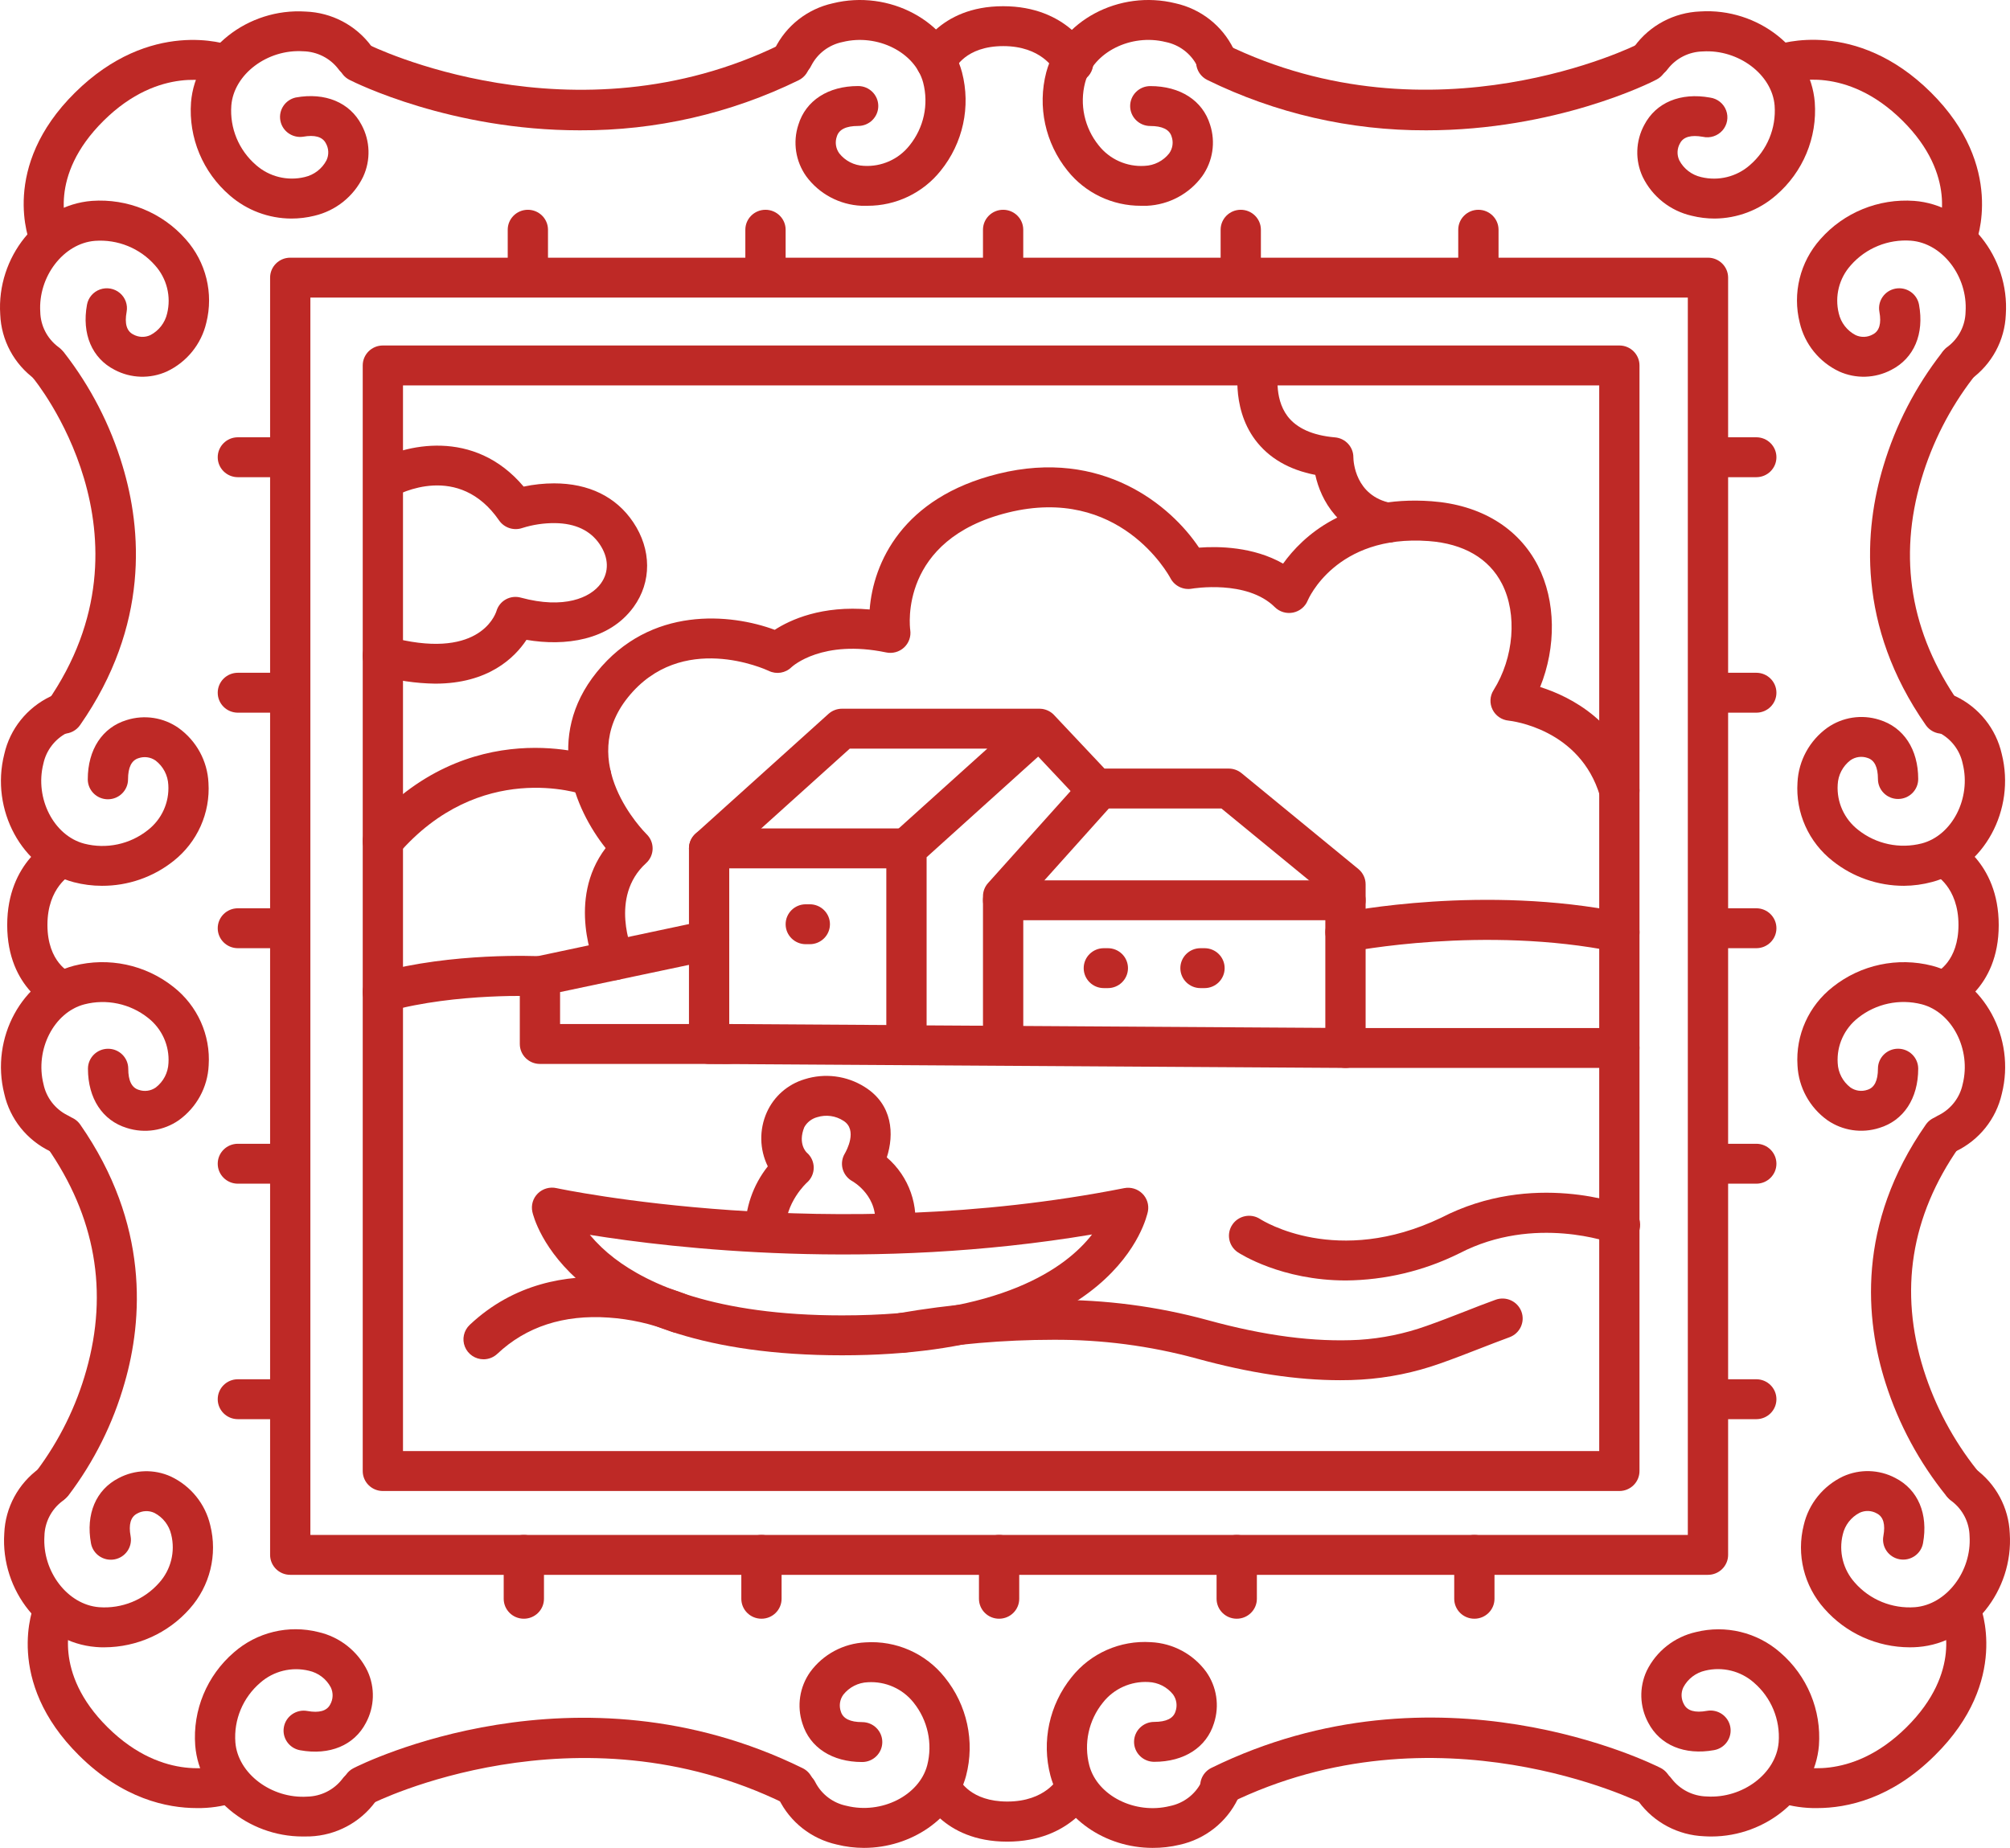 <?xml version="1.0" encoding="UTF-8"?>
<svg width="87px" height="80px" viewBox="0 0 87 80" version="1.1" xmlns="http://www.w3.org/2000/svg" xmlns:xlink="http://www.w3.org/1999/xlink">
    <title>img-artupload</title>
    <g id="UI-Designs" stroke="none" stroke-width="1" fill="none" fill-rule="evenodd">
        <g id="1440-MyProfile-Edit-WorkTab-Copy-3" transform="translate(-921, -462)" fill="#BE2926" fill-rule="nonzero">
            <g id="Group-12" transform="translate(668, 430)">
                <g id="img-artupload" transform="translate(253, 32)">
                    <g id="Group">
                        <path d="M70.092,64.55 L16.572,64.55 C16.09,64.55 15.7,64.163 15.7,63.686 L15.7,15.821 C15.7,15.344 16.09,14.957 16.572,14.957 L70.092,14.957 C70.573,14.957 70.963,15.344 70.963,15.821 L70.963,63.686 C70.963,64.163 70.573,64.55 70.092,64.55 L70.092,64.55 Z M17.443,62.822 L69.22,62.822 L69.22,16.685 L17.443,16.685 L17.443,62.822 Z" id="Shape"></path>
                        <path d="M37.54,8.909 C37.457,8.909 37.366,8.909 37.288,8.909 C36.335,8.865 35.454,8.394 34.894,7.629 C34.435,6.98 34.309,6.155 34.556,5.402 C34.877,4.351 35.846,3.725 37.143,3.725 C37.624,3.725 38.015,4.112 38.015,4.589 C38.015,5.067 37.624,5.453 37.143,5.453 C36.62,5.453 36.315,5.605 36.223,5.904 C36.134,6.151 36.172,6.424 36.325,6.637 C36.582,6.965 36.971,7.163 37.389,7.18 C38.155,7.227 38.895,6.897 39.367,6.298 C39.986,5.533 40.205,4.523 39.957,3.573 C39.608,2.265 37.978,1.446 36.47,1.819 C35.885,1.937 35.387,2.312 35.116,2.839 C34.986,3.12 34.716,3.311 34.406,3.341 C34.096,3.37 33.793,3.233 33.612,2.982 C33.432,2.731 33.4,2.403 33.529,2.122 C34.019,1.116 34.946,0.387 36.046,0.143 C38.487,-0.461 41.045,0.907 41.639,3.129 C42.026,4.615 41.684,6.195 40.715,7.392 C39.948,8.354 38.778,8.914 37.54,8.909 L37.54,8.909 Z" id="Path"></path>
                        <path d="M49.39,8.909 C48.15,8.915 46.977,8.356 46.208,7.392 C45.241,6.194 44.899,4.615 45.286,3.129 C45.881,0.907 48.441,-0.461 50.879,0.143 C51.979,0.387 52.906,1.116 53.396,2.122 C53.525,2.403 53.493,2.731 53.313,2.982 C53.132,3.233 52.829,3.37 52.519,3.341 C52.209,3.311 51.939,3.12 51.81,2.839 C51.538,2.313 51.039,1.937 50.455,1.819 C48.949,1.444 47.317,2.265 46.968,3.573 C46.72,4.523 46.939,5.533 47.558,6.298 C48.032,6.899 48.775,7.23 49.543,7.181 C49.961,7.165 50.35,6.966 50.607,6.639 C50.76,6.426 50.798,6.152 50.709,5.906 C50.617,5.607 50.307,5.455 49.789,5.455 C49.308,5.455 48.917,5.068 48.917,4.591 C48.917,4.114 49.308,3.727 49.789,3.727 C51.086,3.727 52.055,4.353 52.376,5.398 C52.623,6.152 52.497,6.977 52.038,7.625 C51.479,8.392 50.598,8.864 49.644,8.909 C49.559,8.909 49.475,8.909 49.39,8.909 Z" id="Path"></path>
                        <path d="M40.515,3.527 C40.401,3.527 40.288,3.504 40.183,3.461 C39.969,3.374 39.799,3.206 39.71,2.994 C39.621,2.783 39.621,2.545 39.709,2.333 C39.744,2.25 40.602,0.269 43.419,0.269 C46.208,0.269 47.164,2.21 47.204,2.293 C47.369,2.575 47.36,2.924 47.181,3.198 C47.002,3.471 46.684,3.621 46.357,3.586 C46.03,3.551 45.751,3.337 45.635,3.033 C45.619,3.003 45.073,1.996 43.426,1.996 C41.778,1.996 41.334,2.981 41.334,2.991 C41.198,3.32 40.873,3.532 40.515,3.527 L40.515,3.527 Z" id="Path"></path>
                        <path d="M12.611,9.462 C11.63,9.459 10.684,9.104 9.947,8.462 C8.778,7.456 8.156,5.963 8.268,4.432 C8.453,2.139 10.723,0.337 13.232,0.501 C14.36,0.543 15.407,1.094 16.073,1.997 C16.348,2.389 16.251,2.928 15.855,3.2 C15.46,3.473 14.917,3.376 14.642,2.984 C14.28,2.514 13.722,2.233 13.125,2.22 C11.574,2.118 10.122,3.216 10.013,4.563 C9.938,5.544 10.335,6.502 11.084,7.147 C11.657,7.652 12.445,7.846 13.19,7.665 C13.595,7.572 13.939,7.307 14.131,6.941 C14.244,6.704 14.233,6.427 14.102,6.2 C13.957,5.922 13.624,5.828 13.113,5.92 C12.65,5.984 12.218,5.675 12.135,5.219 C12.051,4.763 12.345,4.323 12.801,4.221 C14.075,3.99 15.142,4.434 15.65,5.407 C16.026,6.104 16.051,6.935 15.718,7.653 C15.309,8.503 14.533,9.124 13.608,9.341 C13.282,9.422 12.947,9.462 12.611,9.462 L12.611,9.462 Z" id="Path"></path>
                        <path d="M2.019,16.58 C1.841,16.579 1.667,16.525 1.522,16.424 C0.611,15.766 0.054,14.731 0.01,13.615 C-0.154,11.132 1.663,8.878 3.975,8.697 C5.518,8.586 7.024,9.202 8.04,10.359 C8.919,11.346 9.251,12.699 8.929,13.976 C8.714,14.897 8.088,15.672 7.228,16.08 C6.503,16.409 5.664,16.384 4.961,16.011 C3.98,15.508 3.534,14.456 3.765,13.19 C3.821,12.886 4.036,12.635 4.329,12.531 C4.623,12.427 4.95,12.486 5.187,12.685 C5.425,12.885 5.537,13.195 5.481,13.499 C5.387,14.005 5.481,14.333 5.763,14.477 C5.992,14.607 6.27,14.619 6.509,14.508 C6.876,14.316 7.14,13.975 7.233,13.575 C7.416,12.836 7.221,12.055 6.71,11.487 C6.06,10.747 5.096,10.354 4.109,10.427 C2.747,10.534 1.644,11.982 1.743,13.509 C1.757,14.1 2.04,14.653 2.514,15.013 C2.827,15.228 2.963,15.621 2.849,15.982 C2.735,16.342 2.397,16.588 2.015,16.587 L2.019,16.58 Z" id="Path"></path>
                        <path d="M2.13,11.109 C1.776,11.11 1.456,10.898 1.321,10.573 C1.265,10.439 -0.023,7.24 3.249,4.007 C6.522,0.774 9.822,1.913 9.961,1.963 C10.399,2.134 10.622,2.619 10.463,3.058 C10.304,3.498 9.822,3.733 9.374,3.589 C9.283,3.56 6.923,2.808 4.482,5.229 C2.041,7.65 2.897,9.825 2.934,9.918 C3.043,10.184 3.012,10.487 2.851,10.726 C2.69,10.964 2.42,11.108 2.13,11.109 L2.13,11.109 Z" id="Path"></path>
                        <path d="M25.093,5.642 C19.515,5.642 15.385,3.589 15.127,3.458 C14.698,3.24 14.529,2.718 14.749,2.294 C14.969,1.869 15.495,1.702 15.923,1.92 L15.923,1.92 C16.012,1.965 24.814,6.323 33.792,1.92 C34.073,1.783 34.405,1.804 34.665,1.976 C34.925,2.148 35.073,2.445 35.052,2.754 C35.032,3.063 34.847,3.338 34.566,3.475 C31.621,4.916 28.378,5.658 25.093,5.642 Z" id="Path"></path>
                        <path d="M74.215,9.462 C73.881,9.462 73.548,9.421 73.224,9.341 C72.295,9.129 71.514,8.509 71.101,7.657 C70.767,6.939 70.793,6.107 71.169,5.41 C71.676,4.437 72.738,3.993 74.018,4.225 C74.335,4.269 74.602,4.481 74.713,4.778 C74.825,5.076 74.764,5.409 74.554,5.648 C74.343,5.887 74.018,5.993 73.706,5.923 C73.195,5.832 72.862,5.923 72.717,6.203 C72.586,6.431 72.575,6.707 72.688,6.945 C72.881,7.311 73.227,7.575 73.634,7.667 C74.379,7.848 75.167,7.654 75.74,7.149 C76.488,6.505 76.885,5.549 76.812,4.57 C76.704,3.223 75.243,2.129 73.7,2.227 C73.104,2.24 72.546,2.521 72.184,2.991 C71.907,3.383 71.362,3.478 70.967,3.204 C70.572,2.929 70.476,2.389 70.752,1.997 C71.416,1.094 72.46,0.541 73.587,0.496 C76.092,0.333 78.366,2.134 78.55,4.427 C78.663,5.957 78.041,7.451 76.871,8.457 C76.137,9.098 75.194,9.455 74.215,9.462 L74.215,9.462 Z" id="Path"></path>
                        <path d="M84.807,16.58 C84.425,16.581 84.088,16.336 83.973,15.975 C83.859,15.614 83.995,15.221 84.308,15.006 C84.782,14.647 85.065,14.093 85.077,13.502 C85.178,11.968 84.075,10.527 82.713,10.42 C81.726,10.347 80.762,10.74 80.112,11.481 C79.601,12.048 79.406,12.829 79.589,13.568 C79.682,13.972 79.948,14.315 80.318,14.508 C80.557,14.619 80.835,14.607 81.064,14.477 C81.345,14.333 81.441,14.005 81.347,13.499 C81.26,13.029 81.575,12.579 82.048,12.494 C82.522,12.409 82.976,12.72 83.062,13.19 C83.294,14.454 82.848,15.508 81.866,16.011 C81.163,16.384 80.325,16.409 79.6,16.08 C78.74,15.671 78.115,14.897 77.9,13.976 C77.578,12.699 77.91,11.346 78.789,10.359 C79.805,9.202 81.311,8.586 82.855,8.697 C85.166,8.87 86.983,11.132 86.819,13.615 C86.775,14.731 86.217,15.766 85.306,16.424 C85.159,16.525 84.985,16.58 84.807,16.58 L84.807,16.58 Z" id="Path"></path>
                        <path d="M84.699,11.106 C84.409,11.105 84.138,10.962 83.976,10.724 C83.815,10.486 83.783,10.183 83.892,9.917 C83.934,9.808 84.751,7.606 82.344,5.22 C79.903,2.801 77.543,3.551 77.443,3.584 C76.989,3.737 76.495,3.498 76.338,3.048 C76.183,2.603 76.415,2.117 76.861,1.954 C77.001,1.904 80.325,0.778 83.573,3.998 C86.821,7.219 85.557,10.439 85.501,10.573 C85.366,10.895 85.05,11.104 84.699,11.106 L84.699,11.106 Z" id="Path"></path>
                        <path d="M61.733,5.642 C58.447,5.654 55.204,4.908 52.259,3.463 C51.979,3.326 51.794,3.051 51.773,2.742 C51.753,2.433 51.901,2.136 52.16,1.964 C52.42,1.792 52.753,1.771 53.033,1.908 C62.041,6.328 70.815,1.958 70.901,1.908 C71.178,1.766 71.51,1.782 71.772,1.949 C72.034,2.117 72.186,2.41 72.171,2.718 C72.156,3.027 71.976,3.304 71.699,3.445 C71.441,3.589 67.32,5.642 61.733,5.642 Z" id="Path"></path>
                        <path d="M2.542,49.926 C2.417,49.927 2.294,49.9 2.181,49.848 C1.166,49.363 0.43,48.444 0.185,47.353 C-0.424,44.934 0.957,42.401 3.199,41.81 C4.7,41.425 6.297,41.764 7.507,42.726 C8.548,43.542 9.119,44.813 9.032,46.126 C8.987,47.07 8.512,47.942 7.74,48.497 C7.086,48.952 6.254,49.077 5.493,48.834 C4.437,48.513 3.807,47.554 3.807,46.268 C3.807,45.791 4.197,45.404 4.679,45.404 C5.16,45.404 5.551,45.791 5.551,46.268 C5.551,46.787 5.702,47.091 6.004,47.182 C6.253,47.27 6.53,47.231 6.745,47.079 C7.074,46.824 7.274,46.44 7.292,46.026 C7.34,45.267 7.007,44.532 6.403,44.063 C5.63,43.45 4.61,43.234 3.652,43.481 C2.334,43.826 1.506,45.442 1.883,46.937 C2.003,47.515 2.381,48.008 2.911,48.278 C3.284,48.446 3.489,48.85 3.402,49.247 C3.315,49.644 2.96,49.928 2.55,49.928 L2.542,49.926 Z" id="Path"></path>
                        <path d="M4.414,38.349 C4.002,38.349 3.592,38.297 3.194,38.193 C0.955,37.602 -0.426,35.064 0.185,32.65 C0.431,31.559 1.167,30.639 2.182,30.153 C2.618,29.968 3.123,30.162 3.319,30.59 C3.515,31.017 3.331,31.521 2.904,31.725 C2.375,31.996 1.997,32.49 1.876,33.068 C1.499,34.561 2.327,36.178 3.645,36.524 C4.604,36.771 5.623,36.554 6.396,35.94 C7.001,35.472 7.333,34.738 7.285,33.979 C7.266,33.566 7.066,33.182 6.736,32.928 C6.521,32.776 6.244,32.737 5.995,32.824 C5.693,32.916 5.542,33.224 5.542,33.739 C5.542,34.216 5.152,34.603 4.67,34.603 C4.189,34.603 3.799,34.216 3.799,33.739 C3.799,32.453 4.428,31.492 5.484,31.173 C6.247,30.932 7.079,31.059 7.731,31.518 C8.503,32.073 8.978,32.945 9.023,33.889 C9.108,35.196 8.541,36.462 7.507,37.277 C6.63,37.975 5.538,38.353 4.414,38.349 L4.414,38.349 Z" id="Path"></path>
                        <path d="M2.726,43.79 C2.612,43.79 2.499,43.768 2.393,43.725 C2.308,43.69 0.312,42.84 0.312,40.047 C0.312,37.283 2.27,36.336 2.353,36.296 C2.778,36.137 3.254,36.327 3.449,36.733 C3.643,37.139 3.492,37.625 3.099,37.851 C3.07,37.867 2.053,38.408 2.053,40.041 C2.053,41.673 3.047,42.114 3.058,42.114 C3.442,42.272 3.66,42.676 3.579,43.081 C3.498,43.485 3.14,43.776 2.725,43.776 L2.726,43.79 Z" id="Path"></path>
                        <path d="M2.751,31.765 C2.574,31.766 2.402,31.713 2.257,31.613 C2.065,31.483 1.933,31.282 1.891,31.055 C1.849,30.827 1.901,30.593 2.034,30.404 C7.052,23.205 1.489,16.435 1.433,16.367 C1.139,16 1.194,15.467 1.558,15.167 C1.921,14.866 2.46,14.908 2.772,15.261 C3.915,16.729 4.775,18.394 5.306,20.172 C6.131,22.902 6.481,27.062 3.469,31.387 C3.307,31.623 3.039,31.764 2.751,31.765 L2.751,31.765 Z" id="Path"></path>
                        <path d="M2.277,65.068 C1.941,65.068 1.635,64.877 1.49,64.576 C1.346,64.275 1.388,63.919 1.6,63.66 C2.573,62.356 3.298,60.886 3.737,59.323 C4.7,55.915 4.128,52.665 2.034,49.662 C1.765,49.269 1.866,48.735 2.26,48.465 C2.654,48.195 3.194,48.291 3.469,48.68 C6.478,53 6.178,57.147 5.397,59.859 C4.896,61.625 4.069,63.284 2.956,64.751 C2.79,64.953 2.54,65.07 2.277,65.068 Z" id="Path"></path>
                        <path d="M84.284,49.926 C83.874,49.926 83.52,49.642 83.433,49.245 C83.346,48.848 83.55,48.445 83.923,48.276 C84.453,48.006 84.831,47.513 84.952,46.935 C85.328,45.442 84.5,43.825 83.182,43.479 C82.224,43.232 81.204,43.448 80.431,44.061 C79.827,44.531 79.494,45.265 79.542,46.024 C79.56,46.438 79.76,46.822 80.09,47.077 C80.305,47.229 80.581,47.268 80.831,47.18 C81.132,47.089 81.284,46.781 81.284,46.266 C81.284,45.789 81.674,45.402 82.155,45.402 C82.637,45.402 83.027,45.789 83.027,46.266 C83.027,47.552 82.398,48.513 81.341,48.832 C80.58,49.075 79.749,48.95 79.094,48.495 C78.323,47.941 77.847,47.068 77.802,46.125 C77.717,44.811 78.289,43.541 79.331,42.726 C80.539,41.766 82.133,41.426 83.632,41.81 C85.874,42.401 87.255,44.939 86.646,47.353 C86.4,48.444 85.664,49.363 84.648,49.848 C84.534,49.901 84.41,49.927 84.284,49.926 L84.284,49.926 Z" id="Path"></path>
                        <path d="M82.412,38.349 C81.291,38.351 80.202,37.973 79.328,37.277 C78.286,36.462 77.716,35.19 77.802,33.877 C77.847,32.933 78.323,32.061 79.094,31.506 C79.747,31.047 80.579,30.919 81.341,31.16 C82.398,31.482 83.027,32.441 83.027,33.726 C83.027,34.204 82.637,34.59 82.155,34.59 C81.674,34.59 81.284,34.204 81.284,33.726 C81.284,33.208 81.132,32.904 80.831,32.812 C80.581,32.725 80.305,32.764 80.09,32.916 C79.76,33.17 79.56,33.555 79.542,33.968 C79.494,34.728 79.827,35.461 80.431,35.93 C81.204,36.544 82.224,36.76 83.182,36.514 C84.5,36.168 85.328,34.552 84.952,33.058 C84.831,32.479 84.453,31.986 83.923,31.715 C83.633,31.592 83.432,31.322 83.399,31.011 C83.366,30.699 83.506,30.394 83.765,30.214 C84.024,30.034 84.36,30.007 84.645,30.143 C85.661,30.629 86.396,31.549 86.643,32.64 C87.251,35.059 85.871,37.592 83.629,38.183 C83.232,38.29 82.823,38.346 82.412,38.349 L82.412,38.349 Z" id="Path"></path>
                        <path d="M84.432,43.725 L83.766,42.128 L83.751,42.128 C83.855,42.08 84.77,41.61 84.77,40.041 C84.77,38.389 83.737,37.856 83.724,37.851 C83.332,37.625 83.181,37.139 83.375,36.733 C83.57,36.327 84.046,36.137 84.471,36.296 C84.554,36.336 86.512,37.286 86.512,40.047 C86.514,42.84 84.518,43.69 84.432,43.725 Z" id="Path"></path>
                        <path d="M84.075,31.765 C83.788,31.766 83.52,31.627 83.357,31.394 C80.344,27.074 80.695,22.909 81.519,20.179 C82.05,18.401 82.91,16.736 84.054,15.268 C84.364,14.911 84.906,14.867 85.271,15.168 C85.637,15.469 85.692,16.005 85.395,16.372 C84.391,17.681 83.637,19.159 83.167,20.736 C82.15,24.155 82.696,27.411 84.786,30.412 C84.92,30.601 84.972,30.836 84.93,31.063 C84.888,31.291 84.756,31.492 84.563,31.622 C84.419,31.717 84.248,31.768 84.075,31.765 L84.075,31.765 Z" id="Path"></path>
                        <path d="M84.91,65.068 C84.657,65.068 84.416,64.959 84.251,64.77 C83.075,63.317 82.182,61.661 81.617,59.885 C80.745,57.163 80.339,53.011 83.36,48.682 C83.635,48.293 84.175,48.197 84.569,48.467 C84.964,48.736 85.064,49.271 84.795,49.664 C82.703,52.658 82.192,55.902 83.263,59.304 C83.76,60.878 84.544,62.348 85.574,63.643 C85.796,63.899 85.846,64.26 85.703,64.567 C85.56,64.873 85.251,65.069 84.91,65.068 Z" id="Path"></path>
                        <path d="M37.396,80 C37,80 36.606,79.952 36.223,79.856 C35.122,79.613 34.194,78.883 33.705,77.876 C33.519,77.444 33.714,76.944 34.146,76.75 C34.577,76.555 35.086,76.738 35.292,77.161 C35.563,77.687 36.061,78.063 36.646,78.18 C38.152,78.554 39.784,77.735 40.133,76.426 C40.376,75.479 40.157,74.473 39.542,73.708 C39.068,73.111 38.328,72.782 37.563,72.829 C37.146,72.845 36.757,73.043 36.5,73.37 C36.347,73.583 36.308,73.857 36.397,74.104 C36.489,74.403 36.798,74.555 37.317,74.555 C37.799,74.555 38.189,74.942 38.189,75.419 C38.189,75.896 37.799,76.283 37.317,76.283 C36.02,76.283 35.051,75.657 34.73,74.61 C34.484,73.857 34.609,73.033 35.068,72.385 C35.628,71.619 36.508,71.148 37.46,71.103 C38.786,71.015 40.069,71.582 40.891,72.616 C41.86,73.813 42.203,75.393 41.815,76.879 C41.315,78.737 39.43,80 37.396,80 Z" id="Path"></path>
                        <path d="M49.885,80 C47.85,80 45.964,78.737 45.466,76.871 C45.077,75.386 45.417,73.806 46.383,72.608 C47.204,71.573 48.488,71.007 49.813,71.094 C50.766,71.138 51.647,71.61 52.207,72.376 C52.666,73.024 52.791,73.848 52.545,74.602 C52.223,75.649 51.255,76.274 49.958,76.274 C49.477,76.274 49.086,75.888 49.086,75.41 C49.086,74.933 49.477,74.546 49.958,74.546 C50.481,74.546 50.786,74.394 50.879,74.095 C50.967,73.849 50.929,73.575 50.776,73.361 C50.519,73.035 50.13,72.837 49.712,72.82 C48.947,72.777 48.21,73.109 47.739,73.708 C47.119,74.474 46.901,75.485 47.15,76.435 C47.498,77.743 49.128,78.562 50.636,78.189 C51.221,78.071 51.719,77.696 51.991,77.169 C52.115,76.881 52.387,76.683 52.702,76.65 C53.016,76.618 53.323,76.756 53.505,77.013 C53.687,77.269 53.715,77.603 53.577,77.885 C53.088,78.892 52.16,79.622 51.06,79.865 C50.675,79.957 50.281,80.003 49.885,80 Z" id="Path"></path>
                        <path d="M43.593,79.73 C40.776,79.73 39.918,77.75 39.883,77.657 L41.496,76.998 L41.496,76.983 C41.543,77.087 42.019,77.994 43.6,77.994 C45.269,77.994 45.804,76.969 45.809,76.957 C46.038,76.571 46.526,76.422 46.934,76.614 C47.343,76.806 47.535,77.275 47.378,77.695 C47.338,77.788 46.383,79.73 43.593,79.73 Z" id="Path"></path>
                        <path d="M13.099,79.507 C10.719,79.507 8.626,77.764 8.45,75.568 C8.335,74.038 8.955,72.545 10.122,71.538 C11.12,70.662 12.49,70.332 13.783,70.657 C14.712,70.869 15.493,71.489 15.906,72.342 C16.239,73.06 16.214,73.891 15.838,74.588 C15.331,75.561 14.269,76.005 12.989,75.773 C12.516,75.688 12.201,75.238 12.288,74.768 C12.374,74.299 12.828,73.988 13.301,74.073 C13.812,74.166 14.145,74.073 14.29,73.795 C14.421,73.567 14.432,73.291 14.319,73.053 C14.126,72.686 13.779,72.422 13.371,72.331 C12.626,72.15 11.839,72.344 11.265,72.85 C10.513,73.494 10.113,74.454 10.188,75.436 C10.296,76.786 11.757,77.88 13.3,77.781 C13.896,77.768 14.454,77.487 14.816,77.017 C15.091,76.626 15.634,76.529 16.03,76.801 C16.425,77.074 16.522,77.612 16.248,78.004 C15.584,78.907 14.54,79.46 13.413,79.504 C13.311,79.506 13.206,79.507 13.099,79.507 Z" id="Path"></path>
                        <path d="M4.515,71.317 C4.393,71.317 4.271,71.317 4.147,71.303 C1.836,71.116 0.019,68.87 0.185,66.383 C0.23,65.267 0.787,64.232 1.698,63.574 C2.093,63.301 2.636,63.398 2.911,63.79 C3.186,64.182 3.088,64.72 2.693,64.992 C2.22,65.352 1.937,65.905 1.923,66.496 C1.823,68.032 2.927,69.473 4.288,69.58 C5.274,69.654 6.237,69.263 6.888,68.524 C7.398,67.957 7.594,67.176 7.411,66.437 C7.319,66.033 7.052,65.689 6.682,65.497 C6.443,65.386 6.165,65.397 5.936,65.526 C5.655,65.672 5.559,66 5.653,66.506 C5.74,66.976 5.425,67.426 4.952,67.511 C4.478,67.596 4.024,67.285 3.938,66.815 C3.706,65.551 4.152,64.495 5.134,63.992 C5.837,63.619 6.676,63.594 7.4,63.925 C8.26,64.334 8.885,65.108 9.1,66.029 C9.422,67.306 9.09,68.659 8.211,69.646 C7.279,70.704 5.932,71.313 4.515,71.317 Z" id="Path"></path>
                        <path d="M8.523,78.277 C7.224,78.277 5.312,77.873 3.424,76.001 C0.151,72.76 1.44,69.561 1.496,69.426 C1.689,69.004 2.185,68.809 2.619,68.984 C3.052,69.16 3.268,69.643 3.108,70.08 C3.066,70.19 2.249,72.392 4.656,74.778 C7.133,77.233 9.525,76.426 9.548,76.418 C9.844,76.302 10.179,76.356 10.424,76.557 C10.668,76.758 10.783,77.076 10.723,77.385 C10.663,77.694 10.438,77.947 10.135,78.044 C9.614,78.206 9.07,78.285 8.523,78.277 L8.523,78.277 Z" id="Path"></path>
                        <path d="M34.354,78.175 C34.219,78.175 34.087,78.144 33.967,78.085 C24.959,73.665 16.185,78.035 16.099,78.085 C15.823,78.227 15.491,78.211 15.229,78.044 C14.967,77.877 14.815,77.584 14.829,77.276 C14.844,76.968 15.024,76.69 15.301,76.549 C15.691,76.35 24.952,71.74 34.741,76.549 C35.103,76.727 35.295,77.13 35.202,77.52 C35.11,77.911 34.758,78.187 34.354,78.187 L34.354,78.175 Z" id="Path"></path>
                        <path d="M74.075,79.507 C73.971,79.507 73.866,79.504 73.761,79.497 C72.635,79.453 71.59,78.901 70.927,77.997 C70.749,77.744 70.721,77.416 70.854,77.136 C70.986,76.857 71.259,76.669 71.569,76.643 C71.88,76.617 72.18,76.757 72.358,77.01 C72.721,77.48 73.278,77.761 73.875,77.774 C75.425,77.873 76.878,76.779 76.987,75.429 C77.062,74.448 76.664,73.489 75.914,72.844 C75.341,72.339 74.554,72.146 73.808,72.326 C73.401,72.418 73.055,72.682 72.862,73.048 C72.749,73.285 72.761,73.562 72.891,73.79 C73.036,74.066 73.369,74.161 73.88,74.068 C74.354,73.982 74.808,74.294 74.894,74.763 C74.98,75.233 74.666,75.683 74.192,75.768 C72.916,75.998 71.851,75.556 71.343,74.583 C70.967,73.886 70.942,73.054 71.275,72.336 C71.69,71.485 72.474,70.867 73.404,70.657 C74.692,70.337 76.056,70.667 77.051,71.538 C78.221,72.544 78.843,74.037 78.73,75.568 C78.549,77.764 76.455,79.507 74.075,79.507 Z" id="Path"></path>
                        <path d="M82.659,71.317 C81.24,71.314 79.892,70.703 78.962,69.641 C78.083,68.654 77.75,67.301 78.073,66.024 C78.287,65.103 78.913,64.328 79.772,63.919 C80.497,63.589 81.335,63.614 82.039,63.987 C83.02,64.491 83.466,65.542 83.235,66.81 C83.148,67.28 82.695,67.591 82.221,67.506 C81.747,67.42 81.433,66.97 81.519,66.501 C81.613,65.995 81.519,65.666 81.237,65.521 C81.008,65.391 80.729,65.38 80.491,65.492 C80.12,65.684 79.854,66.028 79.762,66.432 C79.579,67.171 79.774,67.951 80.285,68.519 C80.935,69.26 81.899,69.653 82.886,69.58 C84.247,69.473 85.351,68.025 85.25,66.496 C85.237,65.905 84.954,65.352 84.481,64.992 C84.086,64.72 83.988,64.182 84.263,63.79 C84.538,63.398 85.081,63.301 85.477,63.574 C86.387,64.232 86.945,65.267 86.99,66.383 C87.154,68.868 85.337,71.12 83.025,71.303 C82.903,71.313 82.781,71.317 82.659,71.317 Z" id="Path"></path>
                        <path d="M78.651,78.277 C78.105,78.286 77.56,78.207 77.039,78.046 C76.601,77.875 76.378,77.39 76.537,76.95 C76.696,76.511 77.178,76.276 77.626,76.42 C77.717,76.449 80.077,77.199 82.518,74.78 C84.959,72.361 84.103,70.173 84.066,70.081 C83.938,69.794 83.978,69.46 84.169,69.21 C84.361,68.96 84.675,68.832 84.988,68.877 C85.302,68.922 85.567,69.132 85.679,69.426 C85.735,69.561 87.023,72.76 83.751,75.993 C81.864,77.873 79.95,78.277 78.651,78.277 Z" id="Path"></path>
                        <path d="M52.821,78.175 C52.416,78.175 52.064,77.899 51.972,77.508 C51.88,77.117 52.071,76.715 52.434,76.537 C62.222,71.733 71.483,76.343 71.873,76.537 C72.302,76.755 72.471,77.276 72.251,77.701 C72.031,78.125 71.505,78.293 71.077,78.075 L71.077,78.075 C70.988,78.03 62.186,73.672 53.208,78.075 C53.088,78.138 52.956,78.172 52.821,78.175 L52.821,78.175 Z" id="Path"></path>
                        <path d="M73.927,68.179 L12.562,68.179 C12.081,68.179 11.691,67.792 11.691,67.315 L11.691,12.02 C11.691,11.543 12.081,11.156 12.562,11.156 L73.927,11.156 C74.408,11.156 74.799,11.543 74.799,12.02 L74.799,67.315 C74.799,67.792 74.408,68.179 73.927,68.179 Z M13.434,66.451 L73.055,66.451 L73.055,12.884 L13.434,12.884 L13.434,66.451 Z" id="Shape"></path>
                        <path d="M58.237,46.234 L58.237,46.234 L30.693,46.061 C30.211,46.061 29.821,45.674 29.821,45.197 L29.821,36.73 C29.821,36.486 29.925,36.254 30.107,36.09 L35.86,30.906 C36.02,30.762 36.229,30.682 36.446,30.682 L45.002,30.682 C45.037,30.682 45.073,30.685 45.108,30.69 C45.292,30.716 45.463,30.799 45.596,30.927 L45.629,30.962 L47.807,33.274 L53.182,33.274 C53.385,33.274 53.581,33.344 53.738,33.472 L58.793,37.62 C58.993,37.784 59.109,38.028 59.109,38.285 L59.109,45.37 C59.109,45.847 58.719,46.234 58.237,46.234 L58.237,46.234 Z M40.107,44.392 L57.365,44.5 L57.365,38.691 L52.868,35.002 L47.429,35.002 C47.187,35.002 46.956,34.902 46.791,34.727 L44.937,32.755 L40.107,37.112 L40.107,44.392 Z M31.564,44.333 L38.363,44.376 L38.363,36.73 C38.363,36.486 38.467,36.254 38.649,36.09 L42.734,32.41 L36.782,32.41 L31.564,37.112 L31.564,44.333 Z" id="Shape"></path>
                        <path d="M43.419,46.061 C42.938,46.061 42.547,45.674 42.547,45.197 L42.547,38.803 C42.547,38.592 42.625,38.388 42.767,38.23 L46.951,33.564 C47.271,33.207 47.822,33.175 48.182,33.491 C48.542,33.808 48.575,34.355 48.255,34.711 L44.291,39.132 L44.291,45.197 C44.291,45.674 43.9,46.061 43.419,46.061 Z" id="Path"></path>
                        <path d="M39.235,37.594 L30.693,37.594 C30.211,37.594 29.821,37.207 29.821,36.73 C29.821,36.253 30.211,35.866 30.693,35.866 L39.235,35.866 C39.716,35.866 40.107,36.253 40.107,36.73 C40.107,37.207 39.716,37.594 39.235,37.594 L39.235,37.594 Z" id="Path"></path>
                        <path d="M58.237,39.84 L43.419,39.84 C42.938,39.84 42.547,39.453 42.547,38.976 C42.547,38.499 42.938,38.112 43.419,38.112 L58.237,38.112 C58.719,38.112 59.109,38.499 59.109,38.976 C59.109,39.453 58.719,39.84 58.237,39.84 Z" id="Path"></path>
                        <path d="M31.521,46.061 L23.371,46.061 C22.889,46.061 22.499,45.674 22.499,45.197 L22.499,42.259 C22.499,41.852 22.786,41.5 23.188,41.414 L30.51,39.859 C30.98,39.759 31.444,40.056 31.545,40.523 C31.646,40.989 31.347,41.449 30.876,41.549 L24.242,42.95 L24.242,44.333 L31.521,44.333 C32.002,44.333 32.392,44.72 32.392,45.197 C32.392,45.674 32.002,46.061 31.521,46.061 Z" id="Path"></path>
                        <path d="M70.092,46.234 L58.237,46.234 C57.756,46.234 57.365,45.847 57.365,45.37 C57.365,44.892 57.756,44.506 58.237,44.506 L70.092,44.506 C70.573,44.506 70.963,44.892 70.963,45.37 C70.963,45.847 70.573,46.234 70.092,46.234 Z" id="Path"></path>
                        <path d="M16.572,43.814 C16.135,43.815 15.765,43.496 15.706,43.067 C15.647,42.638 15.917,42.233 16.338,42.118 C19.576,41.222 23.259,41.392 23.414,41.4 C23.896,41.424 24.266,41.83 24.242,42.308 C24.218,42.785 23.809,43.152 23.327,43.128 C23.292,43.128 19.766,42.968 16.805,43.787 C16.729,43.806 16.651,43.815 16.572,43.814 L16.572,43.814 Z" id="Path"></path>
                        <path d="M26.596,42.432 C26.249,42.432 25.936,42.228 25.797,41.914 C25.74,41.784 24.516,38.954 26.214,36.716 C24.872,35.024 23.552,31.921 25.829,29.101 C28.154,26.218 31.632,26.562 33.533,27.267 C34.205,26.832 35.571,26.201 37.642,26.386 C37.797,24.371 39.057,21.536 43.208,20.511 C47.699,19.396 50.678,21.88 51.898,23.709 C52.732,23.645 54.25,23.665 55.537,24.401 C56.377,23.229 58.281,21.43 61.963,21.7 C64.089,21.857 65.725,22.849 66.567,24.492 C67.348,26.02 67.362,28.012 66.663,29.742 C68.014,30.169 70.123,31.257 70.929,33.984 C71.016,34.28 70.937,34.6 70.721,34.823 C70.506,35.046 70.187,35.138 69.885,35.065 C69.582,34.992 69.342,34.764 69.255,34.468 C68.394,31.551 65.42,31.211 65.298,31.198 C64.998,31.169 64.734,30.987 64.602,30.719 C64.469,30.451 64.485,30.133 64.646,29.88 C65.529,28.477 65.681,26.583 65.012,25.275 C64.449,24.174 63.35,23.535 61.834,23.424 C57.81,23.129 56.618,25.964 56.604,25.994 C56.495,26.264 56.257,26.461 55.97,26.52 C55.682,26.578 55.385,26.49 55.178,26.284 C53.968,25.083 51.621,25.481 51.597,25.484 C51.219,25.554 50.84,25.371 50.662,25.033 C50.575,24.871 48.447,20.997 43.628,22.191 C38.921,23.359 39.376,27.119 39.399,27.279 C39.439,27.559 39.338,27.84 39.13,28.033 C38.922,28.225 38.631,28.305 38.353,28.245 C35.597,27.672 34.312,28.835 34.258,28.885 C33.998,29.141 33.603,29.205 33.275,29.044 C33.123,28.973 29.497,27.316 27.183,30.186 C24.908,33.006 27.865,35.995 27.992,36.12 C28.161,36.286 28.253,36.514 28.248,36.75 C28.243,36.986 28.14,37.21 27.964,37.369 C26.352,38.834 27.377,41.2 27.389,41.224 C27.507,41.491 27.481,41.799 27.32,42.043 C27.159,42.287 26.885,42.434 26.591,42.434 L26.596,42.432 Z" id="Path"></path>
                        <path d="M70.092,41.222 C70.033,41.223 69.975,41.217 69.917,41.205 C64.245,40.054 58.469,41.193 58.411,41.205 C57.94,41.301 57.479,40.999 57.383,40.531 C57.287,40.064 57.591,39.607 58.063,39.512 C58.312,39.462 64.234,38.288 70.266,39.512 C70.705,39.6 71.005,40.004 70.96,40.445 C70.915,40.887 70.54,41.223 70.092,41.222 L70.092,41.222 Z" id="Path"></path>
                        <path d="M16.572,37.277 C16.231,37.278 15.921,37.082 15.778,36.775 C15.636,36.468 15.687,36.106 15.909,35.85 C20.268,30.817 25.672,32.712 25.906,32.795 C26.346,32.967 26.567,33.455 26.405,33.895 C26.243,34.336 25.756,34.567 25.308,34.418 C25.118,34.35 20.775,32.876 17.234,36.975 C17.069,37.167 16.827,37.277 16.572,37.277 L16.572,37.277 Z" id="Path"></path>
                        <path d="M18.838,29.597 C17.991,29.585 17.15,29.46 16.336,29.225 C16.036,29.143 15.803,28.908 15.725,28.61 C15.646,28.311 15.735,27.993 15.957,27.777 C16.178,27.56 16.5,27.477 16.8,27.559 C20.662,28.619 21.415,26.682 21.488,26.457 C21.551,26.24 21.698,26.056 21.898,25.947 C22.097,25.838 22.332,25.812 22.551,25.875 C24.406,26.376 25.552,25.887 26.005,25.263 C26.368,24.765 26.354,24.145 25.954,23.557 C25.555,22.97 24.908,22.657 24.019,22.647 C23.541,22.643 23.065,22.714 22.609,22.858 C22.237,22.987 21.824,22.852 21.601,22.529 C19.858,20.008 17.292,21.361 17.004,21.524 C16.59,21.738 16.079,21.591 15.845,21.19 C15.612,20.789 15.738,20.277 16.132,20.029 C17.499,19.239 20.519,18.519 22.666,21.066 C23.099,20.974 23.539,20.927 23.981,20.926 C25.484,20.926 26.669,21.506 27.408,22.607 C28.205,23.791 28.21,25.199 27.424,26.279 C26.362,27.739 24.443,27.984 22.788,27.701 C22.272,28.479 21.134,29.597 18.838,29.597 Z" id="Path"></path>
                        <path d="M60.069,23.49 C60.011,23.49 59.953,23.485 59.895,23.474 C57.967,23.103 57.17,21.667 56.931,20.559 C55.79,20.338 54.916,19.827 54.327,19.039 C53.236,17.573 53.619,15.719 53.63,15.64 C53.739,15.184 54.195,14.898 54.658,14.995 C55.12,15.092 55.42,15.537 55.335,15.997 C55.335,16.03 55.108,17.197 55.729,18.019 C56.124,18.538 56.815,18.852 57.782,18.935 C58.234,18.974 58.581,19.349 58.579,19.799 C58.579,19.963 58.652,21.479 60.226,21.781 C60.667,21.865 60.972,22.268 60.929,22.711 C60.887,23.154 60.512,23.493 60.062,23.493 L60.069,23.49 Z" id="Path"></path>
                        <path d="M36.446,58.675 C24.549,58.675 23.099,52.72 23.043,52.466 C22.979,52.177 23.068,51.875 23.28,51.667 C23.493,51.458 23.798,51.372 24.089,51.438 C24.206,51.462 35.928,53.958 48.659,51.438 C48.943,51.382 49.236,51.47 49.442,51.671 C49.648,51.873 49.739,52.162 49.686,52.444 C49.632,52.694 48.363,58.675 36.446,58.675 Z M25.529,53.46 C25.845,53.835 26.201,54.175 26.592,54.473 C28.062,55.601 30.963,56.947 36.446,56.947 C43.358,56.947 46.159,54.873 47.268,53.443 C37.711,55.046 29.157,54.044 25.529,53.46 Z" id="Shape"></path>
                        <path d="M58.011,59.753 C56.131,59.753 54.088,59.444 51.796,58.815 C49.771,58.263 47.679,57.99 45.579,58.003 C43.444,58.005 41.314,58.189 39.211,58.552 C38.901,58.614 38.582,58.505 38.377,58.267 C38.171,58.03 38.112,57.701 38.221,57.407 C38.33,57.113 38.59,56.901 38.902,56.852 C41.103,56.47 43.334,56.277 45.568,56.275 C47.829,56.261 50.081,56.555 52.261,57.149 C54.744,57.832 56.89,58.11 58.823,58.005 C59.819,57.942 60.801,57.74 61.739,57.405 C62.299,57.208 62.838,56.999 63.408,56.776 C63.835,56.603 64.279,56.439 64.731,56.271 C65.183,56.105 65.684,56.334 65.852,56.781 C66.02,57.229 65.789,57.726 65.338,57.892 C64.897,58.053 64.466,58.222 64.046,58.385 C63.486,58.602 62.908,58.829 62.32,59.034 C61.225,59.422 60.081,59.655 58.921,59.726 C58.621,59.746 58.319,59.753 58.011,59.753 Z" id="Path"></path>
                        <path d="M20.93,58.848 C20.574,58.847 20.254,58.632 20.122,58.304 C19.99,57.976 20.073,57.602 20.33,57.358 C24.192,53.721 29.509,55.957 29.734,56.054 C30.176,56.244 30.378,56.754 30.185,57.192 C29.993,57.63 29.478,57.831 29.037,57.64 C28.176,57.307 27.269,57.105 26.347,57.042 C24.398,56.907 22.776,57.434 21.528,58.609 C21.367,58.762 21.153,58.847 20.93,58.848 Z" id="Path"></path>
                        <path d="M58.258,55.435 C55.469,55.435 53.68,54.282 53.57,54.21 C53.179,53.942 53.076,53.413 53.339,53.021 C53.602,52.628 54.134,52.517 54.534,52.77 C54.679,52.864 57.882,54.865 62.379,52.719 C66.342,50.669 70.245,52.148 70.411,52.212 C70.711,52.318 70.929,52.577 70.98,52.889 C71.03,53.201 70.906,53.515 70.654,53.709 C70.403,53.902 70.065,53.945 69.773,53.819 C69.743,53.809 66.42,52.572 63.174,54.257 L63.148,54.269 C61.629,55.021 59.956,55.42 58.258,55.435 Z" id="Path"></path>
                        <path d="M38.712,54.182 C38.661,54.183 38.61,54.178 38.56,54.168 C38.087,54.086 37.77,53.639 37.853,53.17 C38.091,51.81 36.906,51.143 36.894,51.138 C36.687,51.024 36.535,50.832 36.473,50.606 C36.412,50.379 36.446,50.138 36.568,49.937 C36.627,49.836 37.141,48.915 36.505,48.521 C36.17,48.303 35.753,48.246 35.37,48.366 C35.132,48.43 34.93,48.587 34.812,48.801 C34.519,49.529 34.915,49.895 34.92,49.899 C35.111,50.063 35.221,50.301 35.221,50.552 C35.221,50.802 35.111,51.041 34.92,51.205 C34.92,51.205 33.967,52.069 33.998,53.296 C34.011,53.773 33.63,54.17 33.149,54.182 C32.668,54.195 32.267,53.818 32.255,53.341 C32.245,52.309 32.59,51.306 33.233,50.495 C32.873,49.76 32.857,48.906 33.189,48.159 C33.497,47.467 34.093,46.944 34.823,46.724 C35.696,46.447 36.649,46.568 37.424,47.056 C38.644,47.816 38.708,49.111 38.384,50.106 C39.352,50.939 39.8,52.219 39.563,53.467 C39.49,53.878 39.133,54.178 38.712,54.182 Z" id="Path"></path>
                        <path d="M47.952,42.778 L47.777,42.778 C47.296,42.778 46.906,42.391 46.906,41.914 C46.906,41.436 47.296,41.05 47.777,41.05 L47.952,41.05 C48.433,41.05 48.823,41.436 48.823,41.914 C48.823,42.391 48.433,42.778 47.952,42.778 Z" id="Path"></path>
                        <path d="M52.136,42.778 L51.961,42.778 C51.48,42.778 51.09,42.391 51.09,41.914 C51.09,41.436 51.48,41.05 51.961,41.05 L52.136,41.05 C52.617,41.05 53.007,41.436 53.007,41.914 C53.007,42.391 52.617,42.778 52.136,42.778 Z" id="Path"></path>
                        <path d="M35.051,40.877 L34.877,40.877 C34.395,40.877 34.005,40.49 34.005,40.013 C34.005,39.536 34.395,39.149 34.877,39.149 L35.051,39.149 C35.532,39.149 35.923,39.536 35.923,40.013 C35.923,40.49 35.532,40.877 35.051,40.877 L35.051,40.877 Z" id="Path"></path>
                    </g>
                    <g id="Group" transform="translate(9.424, 9.082)">
                        <path d="M2.789,11.577 L0.872,11.577 C0.39,11.577 0,11.191 0,10.713 C0,10.236 0.39,9.849 0.872,9.849 L2.789,9.849 C3.271,9.849 3.661,10.236 3.661,10.713 C3.661,11.191 3.271,11.577 2.789,11.577 Z" id="Path"></path>
                        <path d="M2.789,21.772 L0.872,21.772 C0.39,21.772 0,21.386 0,20.908 C0,20.431 0.39,20.044 0.872,20.044 L2.789,20.044 C3.271,20.044 3.661,20.431 3.661,20.908 C3.661,21.386 3.271,21.772 2.789,21.772 L2.789,21.772 Z" id="Path"></path>
                        <path d="M2.789,42.163 L0.872,42.163 C0.39,42.163 0,41.776 0,41.299 C0,40.821 0.39,40.435 0.872,40.435 L2.789,40.435 C3.271,40.435 3.661,40.821 3.661,41.299 C3.661,41.776 3.271,42.163 2.789,42.163 Z" id="Path"></path>
                        <path d="M2.789,31.968 L0.872,31.968 C0.39,31.968 0,31.581 0,31.104 C0,30.626 0.39,30.24 0.872,30.24 L2.789,30.24 C3.271,30.24 3.661,30.626 3.661,31.104 C3.661,31.581 3.271,31.968 2.789,31.968 Z" id="Path"></path>
                        <path d="M2.789,52.358 L0.872,52.358 C0.39,52.358 0,51.971 0,51.494 C0,51.016 0.39,50.63 0.872,50.63 L2.789,50.63 C3.271,50.63 3.661,51.016 3.661,51.494 C3.661,51.971 3.271,52.358 2.789,52.358 Z" id="Path"></path>
                        <path d="M66.595,11.577 L64.677,11.577 C64.196,11.577 63.805,11.191 63.805,10.713 C63.805,10.236 64.196,9.849 64.677,9.849 L66.595,9.849 C67.076,9.849 67.466,10.236 67.466,10.713 C67.466,11.191 67.076,11.577 66.595,11.577 L66.595,11.577 Z" id="Path"></path>
                        <path d="M66.595,21.772 L64.677,21.772 C64.196,21.772 63.805,21.386 63.805,20.908 C63.805,20.431 64.196,20.044 64.677,20.044 L66.595,20.044 C67.076,20.044 67.466,20.431 67.466,20.908 C67.466,21.386 67.076,21.772 66.595,21.772 L66.595,21.772 Z" id="Path"></path>
                        <path d="M66.595,42.163 L64.677,42.163 C64.196,42.163 63.805,41.776 63.805,41.299 C63.805,40.821 64.196,40.435 64.677,40.435 L66.595,40.435 C67.076,40.435 67.466,40.821 67.466,41.299 C67.466,41.776 67.076,42.163 66.595,42.163 L66.595,42.163 Z" id="Path"></path>
                        <path d="M66.595,31.968 L64.677,31.968 C64.196,31.968 63.805,31.581 63.805,31.104 C63.805,30.626 64.196,30.24 64.677,30.24 L66.595,30.24 C67.076,30.24 67.466,30.626 67.466,31.104 C67.466,31.581 67.076,31.968 66.595,31.968 L66.595,31.968 Z" id="Path"></path>
                        <path d="M66.595,52.358 L64.677,52.358 C64.196,52.358 63.805,51.971 63.805,51.494 C63.805,51.016 64.196,50.63 64.677,50.63 L66.595,50.63 C67.076,50.63 67.466,51.016 67.466,51.494 C67.466,51.971 67.076,52.358 66.595,52.358 L66.595,52.358 Z" id="Path"></path>
                        <path d="M54.566,3.629 C54.084,3.629 53.694,3.242 53.694,2.765 L53.694,0.864 C53.694,0.387 54.084,0 54.566,0 C55.047,0 55.438,0.387 55.438,0.864 L55.438,2.765 C55.438,3.242 55.047,3.629 54.566,3.629 Z" id="Path"></path>
                        <path d="M44.28,3.629 C43.799,3.629 43.409,3.242 43.409,2.765 L43.409,0.864 C43.409,0.387 43.799,0 44.28,0 C44.762,0 45.152,0.387 45.152,0.864 L45.152,2.765 C45.152,3.242 44.762,3.629 44.28,3.629 Z" id="Path"></path>
                        <path d="M23.709,3.629 C23.228,3.629 22.837,3.242 22.837,2.765 L22.837,0.864 C22.837,0.387 23.228,0 23.709,0 C24.191,0 24.581,0.387 24.581,0.864 L24.581,2.765 C24.581,3.242 24.191,3.629 23.709,3.629 Z" id="Path"></path>
                        <path d="M33.995,3.629 C33.513,3.629 33.123,3.242 33.123,2.765 L33.123,0.864 C33.123,0.387 33.513,0 33.995,0 C34.476,0 34.866,0.387 34.866,0.864 L34.866,2.765 C34.866,3.242 34.476,3.629 33.995,3.629 Z" id="Path"></path>
                        <path d="M13.424,3.629 C12.942,3.629 12.552,3.242 12.552,2.765 L12.552,0.864 C12.552,0.387 12.942,0 13.424,0 C13.905,0 14.295,0.387 14.295,0.864 L14.295,2.765 C14.295,3.242 13.905,3.629 13.424,3.629 Z" id="Path"></path>
                        <path d="M54.392,60.997 C53.91,60.997 53.52,60.611 53.52,60.133 L53.52,58.233 C53.52,57.756 53.91,57.369 54.392,57.369 C54.873,57.369 55.263,57.756 55.263,58.233 L55.263,60.133 C55.263,60.611 54.873,60.997 54.392,60.997 Z" id="Path"></path>
                        <path d="M44.106,60.997 C43.625,60.997 43.234,60.611 43.234,60.133 L43.234,58.233 C43.234,57.756 43.625,57.369 44.106,57.369 C44.587,57.369 44.978,57.756 44.978,58.233 L44.978,60.133 C44.978,60.611 44.587,60.997 44.106,60.997 Z" id="Path"></path>
                        <path d="M23.535,60.997 C23.053,60.997 22.663,60.611 22.663,60.133 L22.663,58.233 C22.663,57.756 23.053,57.369 23.535,57.369 C24.016,57.369 24.406,57.756 24.406,58.233 L24.406,60.133 C24.406,60.611 24.016,60.997 23.535,60.997 L23.535,60.997 Z" id="Path"></path>
                        <path d="M33.82,60.997 C33.339,60.997 32.949,60.611 32.949,60.133 L32.949,58.233 C32.949,57.756 33.339,57.369 33.82,57.369 C34.302,57.369 34.692,57.756 34.692,58.233 L34.692,60.133 C34.692,60.611 34.302,60.997 33.82,60.997 Z" id="Path"></path>
                        <path d="M13.249,60.997 C12.768,60.997 12.378,60.611 12.378,60.133 L12.378,58.233 C12.378,57.756 12.768,57.369 13.249,57.369 C13.731,57.369 14.121,57.756 14.121,58.233 L14.121,60.133 C14.121,60.611 13.731,60.997 13.249,60.997 Z" id="Path"></path>
                    </g>
                </g>
            </g>
        </g>
    </g>
</svg>